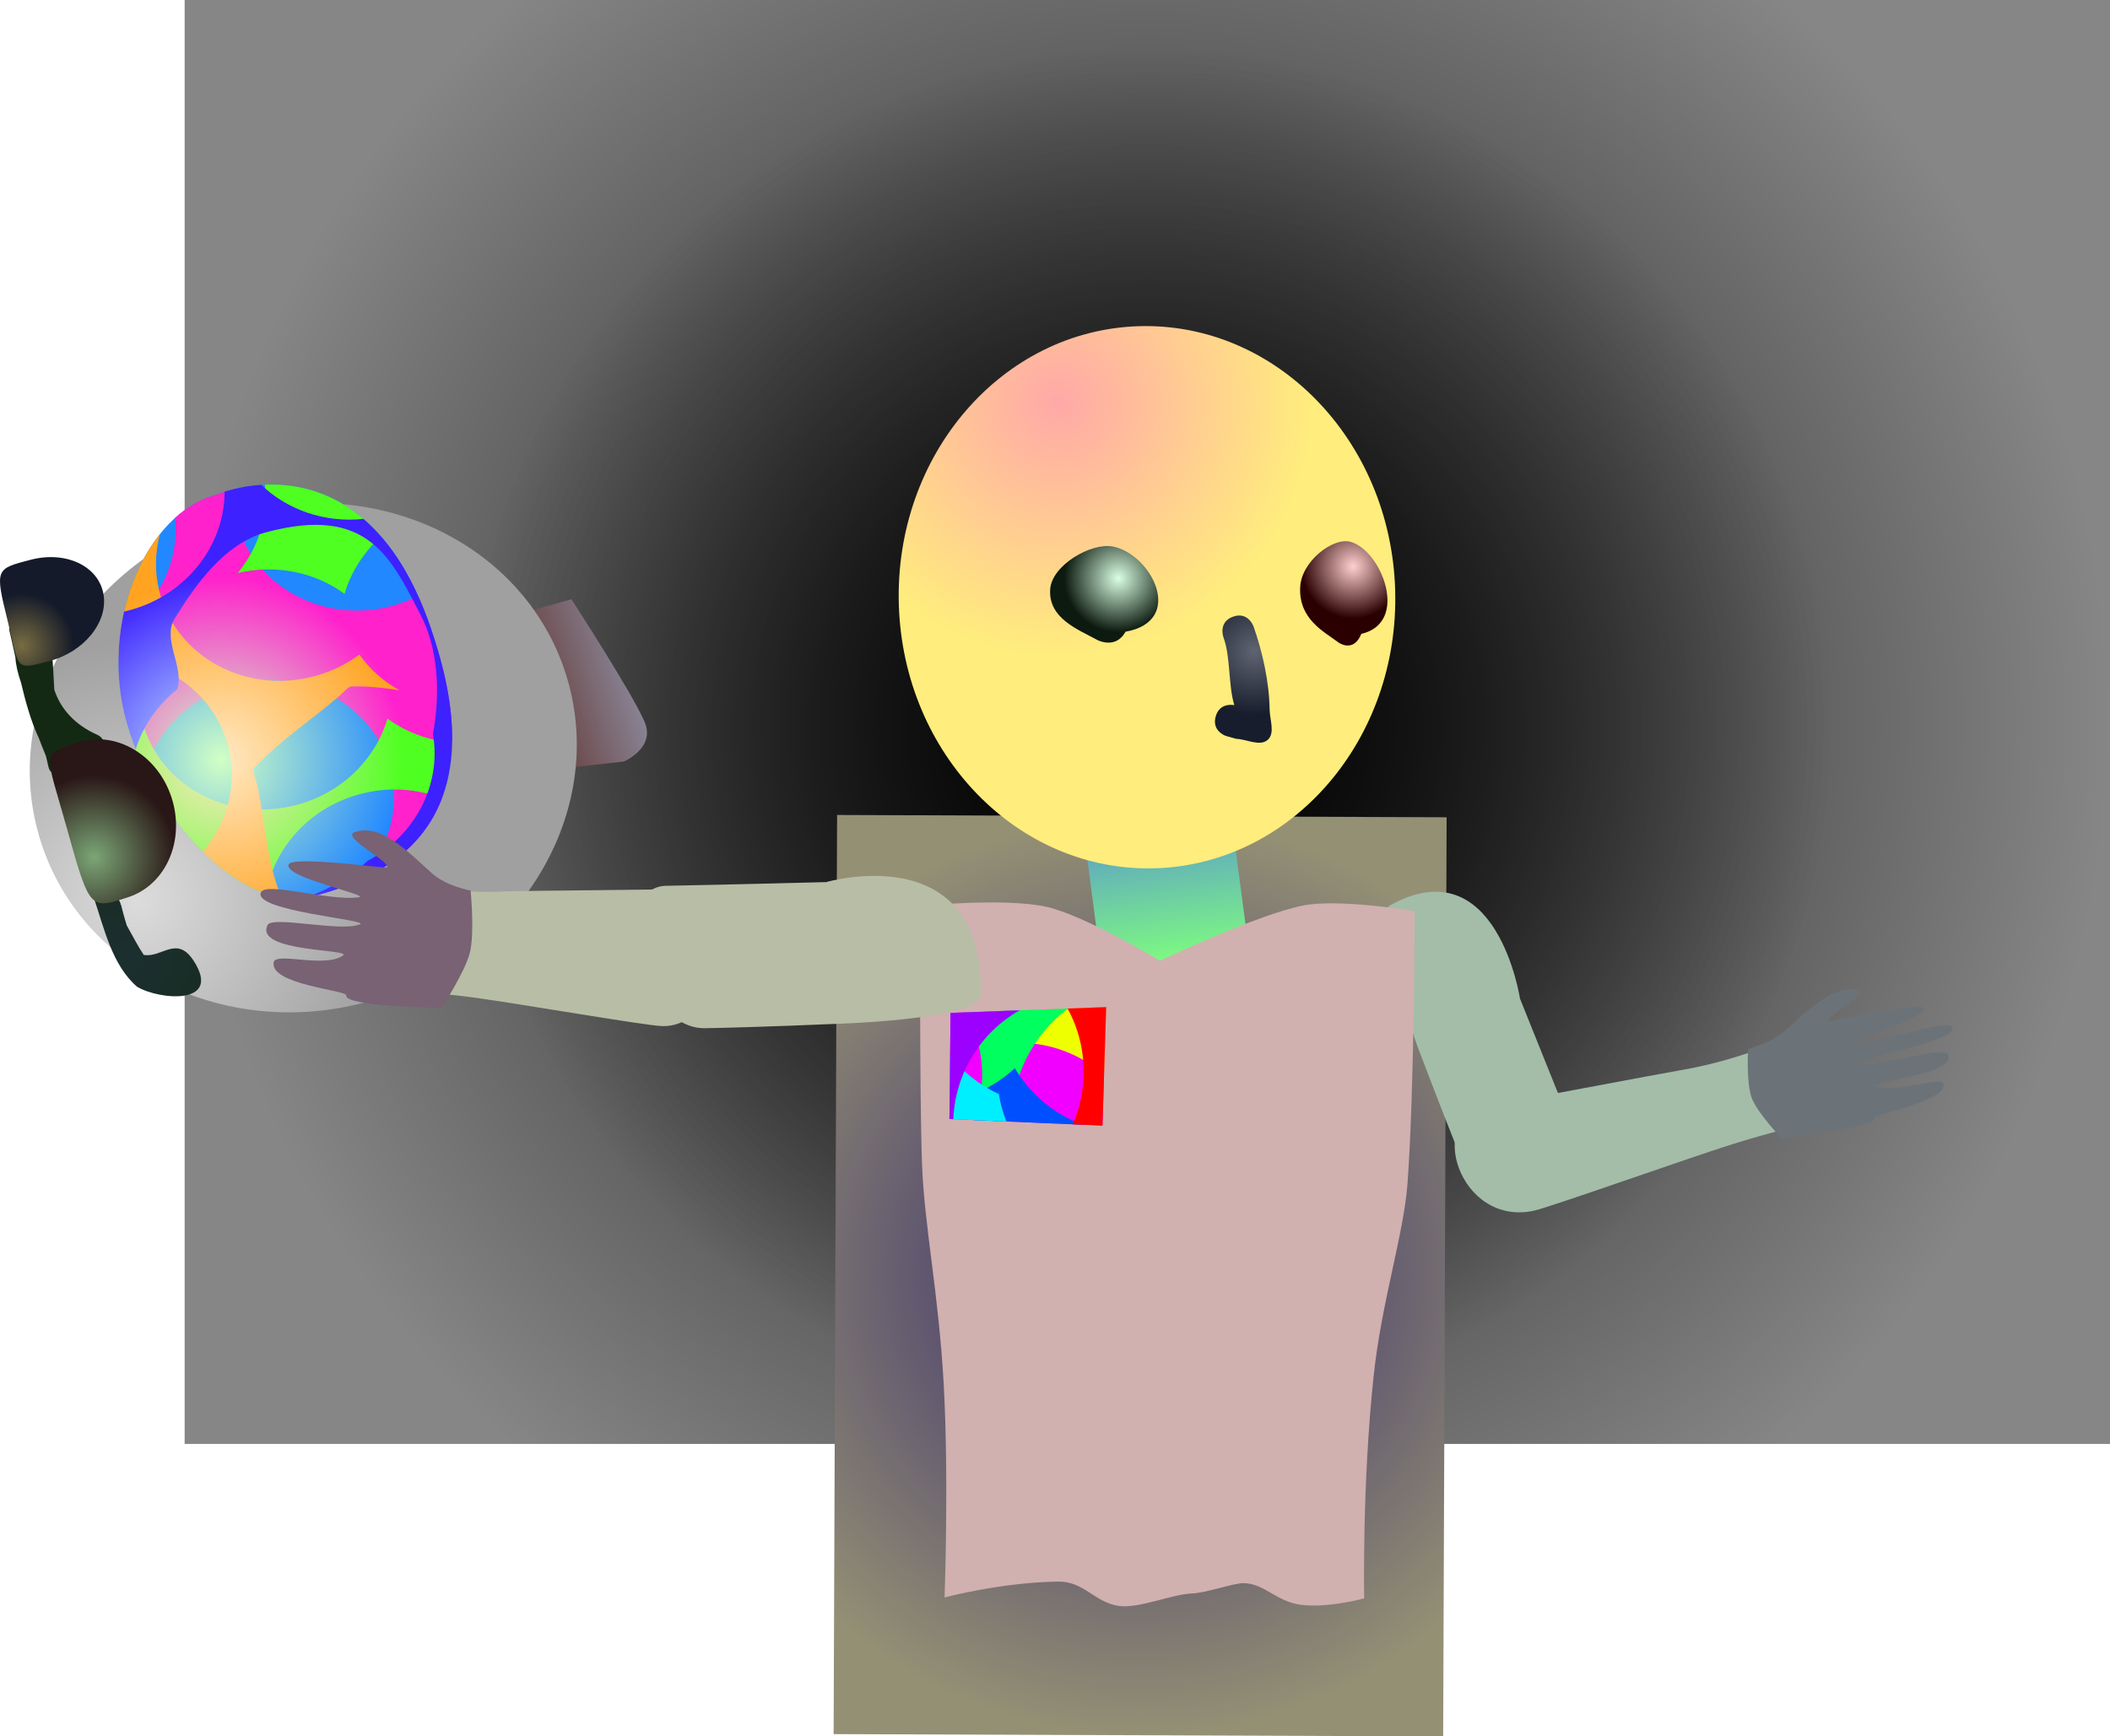 <svg version="1.1" xmlns="http://www.w3.org/2000/svg" xmlns:xlink="http://www.w3.org/1999/xlink" width="534.799" height="440.138" viewBox="0,0,534.799,440.138"><defs><radialGradient cx="239.762" cy="177.81" r="244" gradientUnits="userSpaceOnUse" id="color-1"><stop offset="0" stop-color="#121212"/><stop offset="1" stop-color="#868686"/></radialGradient><radialGradient cx="240" cy="180" r="173.5" gradientUnits="userSpaceOnUse" id="color-2"><stop offset="0" stop-color="#000000"/><stop offset="1" stop-color="#000000" stop-opacity="0"/></radialGradient><radialGradient cx="237.938" cy="318.167" r="116.49" gradientUnits="userSpaceOnUse" id="color-3"><stop offset="0" stop-color="#33266a"/><stop offset="1" stop-color="#949074"/></radialGradient><linearGradient x1="242.744" y1="206.71" x2="247.124" y2="240.064" gradientUnits="userSpaceOnUse" id="color-4"><stop offset="0" stop-color="#5fa5c2"/><stop offset="1" stop-color="#7fff7d"/></linearGradient><radialGradient cx="217.13" cy="96.631" r="64.415" gradientUnits="userSpaceOnUse" id="color-5"><stop offset="0" stop-color="#ffa8a8"/><stop offset="1" stop-color="#ffed7d"/></radialGradient><radialGradient cx="232.393" cy="141.39" r="13.707" gradientUnits="userSpaceOnUse" id="color-6"><stop offset="0" stop-color="#daffe3"/><stop offset="1" stop-color="#0c1a0f"/></radialGradient><radialGradient cx="266.893" cy="159.89" r="16.127" gradientUnits="userSpaceOnUse" id="color-7"><stop offset="0" stop-color="#5f6471"/><stop offset="1" stop-color="#171d2c"/></radialGradient><radialGradient cx="291.893" cy="138.39" r="13.224" gradientUnits="userSpaceOnUse" id="color-8"><stop offset="0" stop-color="#ffd0d0"/><stop offset="1" stop-color="#2a0000"/></radialGradient><linearGradient x1="85.183" y1="168.947" x2="117.705" y2="158.418" gradientUnits="userSpaceOnUse" id="color-9"><stop offset="0" stop-color="#694444"/><stop offset="1" stop-color="#98a1b9"/></linearGradient><radialGradient cx="-16.145" cy="222.919" r="65.455" gradientUnits="userSpaceOnUse" id="color-10"><stop offset="0" stop-color="#dcdcdc"/><stop offset="1" stop-color="#a0a0a0"/></radialGradient><radialGradient cx="4.963" cy="187.316" r="46.28" gradientUnits="userSpaceOnUse" id="color-11"><stop offset="0" stop-color="#d1ffc4"/><stop offset="1" stop-color="#2188ff"/></radialGradient><radialGradient cx="4.963" cy="187.316" r="46.28" gradientUnits="userSpaceOnUse" id="color-12"><stop offset="0" stop-color="#ceffc4"/><stop offset="1" stop-color="#ff21cc"/></radialGradient><radialGradient cx="4.963" cy="187.316" r="46.28" gradientUnits="userSpaceOnUse" id="color-13"><stop offset="0" stop-color="#ffe9c4"/><stop offset="1" stop-color="#4fff21"/></radialGradient><radialGradient cx="4.963" cy="187.316" r="46.28" gradientUnits="userSpaceOnUse" id="color-14"><stop offset="0" stop-color="#ffe9c4"/><stop offset="1" stop-color="#4fff21"/></radialGradient><radialGradient cx="4.963" cy="187.316" r="46.28" gradientUnits="userSpaceOnUse" id="color-15"><stop offset="0" stop-color="#ffe9c4"/><stop offset="1" stop-color="#ffa321"/></radialGradient><radialGradient cx="4.963" cy="187.316" r="46.28" gradientUnits="userSpaceOnUse" id="color-16"><stop offset="0" stop-color="#c4f0ff"/><stop offset="1" stop-color="#3d21ff"/></radialGradient><radialGradient cx="-18.555" cy="237.468" r="50.249" gradientUnits="userSpaceOnUse" id="color-17"><stop offset="0" stop-color="#1c2f30"/><stop offset="1" stop-color="#142913"/></radialGradient><radialGradient cx="-45.507" cy="158.447" r="13.226" gradientUnits="userSpaceOnUse" id="color-18"><stop offset="0" stop-color="#786c41"/><stop offset="1" stop-color="#141a29"/></radialGradient><radialGradient cx="-27.179" cy="212.087" r="20.822" gradientUnits="userSpaceOnUse" id="color-19"><stop offset="0" stop-color="#7ba676"/><stop offset="1" stop-color="#291616"/></radialGradient></defs><g transform="translate(51.037,5.19)"><g data-paper-data="{&quot;isPaintingLayer&quot;:true}" fill-rule="nonzero" stroke-linecap="butt" stroke-linejoin="miter" stroke-miterlimit="10" stroke-dasharray="" stroke-dashoffset="0" style="mix-blend-mode: normal"><path d="M-4.238,360.81v-366h488v366z" fill="url(#color-1)" stroke="none" stroke-width="0"/><path d="M413.5,180c0,97.754 -77.679,177 -173.5,177c-95.821,0 -173.5,-79.246 -173.5,-177c0,-97.754 77.679,-177 173.5,-177c95.821,0 173.5,79.246 173.5,177z" fill="url(#color-2)" stroke="none" stroke-width="0"/><path d="M160.252,434.365l0.878,-232.979l154.493,0.583l-0.878,232.979z" data-paper-data="{&quot;index&quot;:null}" fill="url(#color-3)" stroke="#ed6b00" stroke-width="0"/><path d="M319.567,289.166c-5.219,-12.961 -11.481,-29.525 -11.481,-29.525c0,0 -11.517,-32.742 -6.878,-35.318c27.133,-15.068 33.019,23.634 33.019,23.634c0,0 10.013,24.926 15.562,38.706c2.701,8.576 -24.861,14.664 -30.223,2.503z" data-paper-data="{&quot;index&quot;:null}" fill="#a3bda9" stroke="#000000" stroke-width="0"/><g><path d="M228.487,242.512l-4.38,-33.354l37.274,-4.895l4.38,33.354z" fill="url(#color-4)" stroke="#000000" stroke-width="0"/><path d="M302.578,144.276c1.158,37.943 -26.064,69.562 -60.802,70.623c-34.738,1.06 -63.838,-28.839 -64.996,-66.783c-1.158,-37.943 26.064,-69.562 60.802,-70.623c34.738,-1.06 63.838,28.839 64.996,66.783z" fill="url(#color-5)" stroke="none" stroke-width="0"/><path d="M234.24,154.935c-2.507,4.564 -7.135,2.103 -7.135,2.103c-4.672,-2.595 -12.482,-5.395 -11.962,-12.88c0.425,-6.117 10.393,-11.813 15.785,-10.833c9.782,1.777 18.674,18.838 3.312,21.609z" data-paper-data="{&quot;index&quot;:null}" fill="url(#color-6)" stroke="none" stroke-width="0.5"/><path d="M257.094,176.416c0.654,-2.322 2.301,-2.872 3.527,-2.937c0.389,-0.036 0.788,-0.016 1.187,0.066c-1.576,-5.266 -0.894,-12.152 -2.761,-17.237c0,0 -1.373,-3.812 2.439,-5.185c3.812,-1.373 5.185,2.439 5.185,2.439c2.255,6.36 4.012,14.218 4.085,21.08c0.027,2.571 1.452,6.003 -0.481,7.699c-2.006,1.76 -5.334,-0.171 -8.001,-0.257l-2.379,-0.67c-0.493,-0.139 -0.939,-0.363 -1.326,-0.652c-1.012,-0.695 -2.13,-2.024 -1.476,-4.346z" data-paper-data="{&quot;index&quot;:null}" fill="url(#color-7)" stroke="none" stroke-width="0.5"/><path d="M291.151,132.118c7.909,2.001 15.226,20.501 2.853,23.366c-1.985,4.908 -5.74,2.212 -5.74,2.212c-3.792,-2.841 -10.117,-5.931 -9.76,-14.01c0.292,-6.603 8.288,-12.671 12.647,-11.568z" data-paper-data="{&quot;index&quot;:null}" fill="url(#color-8)" stroke="none" stroke-width="0.5"/></g><g><path d="M107.094,187.834l-15.499,1.728l-12.296,-38.787l14.481,-4.066c0,0 15.362,23.604 18.573,31.106c2.818,6.583 -5.26,10.019 -5.26,10.019z" data-paper-data="{&quot;index&quot;:null}" fill="url(#color-9)" stroke="#000000" stroke-width="0"/><path d="M6.139,126.035c36.699,-11.881 75.267,5.724 86.145,39.323c10.878,33.599 -10.054,70.467 -46.754,82.349c-36.699,11.881 -75.267,-5.724 -86.145,-39.323c-10.878,-33.599 10.054,-70.467 46.754,-82.349z" data-paper-data="{&quot;index&quot;:null}" fill="url(#color-10)" stroke="none" stroke-width="0"/><g data-paper-data="{&quot;index&quot;:null}" stroke="#ed6b00" stroke-width="0"><path d="M59.05,156.731c15.588,48.175 -12.698,60.543 -30.773,65.272c-18.076,4.729 -40.862,-20.208 -47.439,-44.898c-6.577,-24.69 5.046,-52.231 23.122,-56.96c0,0 38.389,-16.852 55.091,36.586z" data-paper-data="{&quot;index&quot;:null}" fill="url(#color-11)"/><path d="M59.05,156.731c12.422,38.39 -3.017,54.041 -18.948,61.209c7.267,-7.52 10.532,-18.194 7.685,-28.588c-4.425,-16.156 -21.943,-25.517 -39.128,-20.906c-11.451,3.072 -19.865,11.572 -22.895,21.683c-2.076,-4.237 -3.758,-8.634 -4.927,-13.023c-2.005,-7.526 -2.319,-15.316 -1.274,-22.645c9.489,-6.414 14.933,-17.264 13.764,-28.37c3.169,-2.864 6.752,-4.93 10.632,-5.945c0,0 1.554,-0.682 4.174,-1.337c-0.111,2.868 0.207,5.788 1.001,8.686c4.425,16.156 21.943,25.517 39.128,20.906c2.363,-0.634 4.597,-1.499 6.681,-2.562c1.474,3.259 2.852,6.877 4.107,10.893z" data-paper-data="{&quot;index&quot;:null}" fill="url(#color-12)"/><path d="M-19.163,177.105c-2.24,-8.408 -2.369,-17.148 -0.851,-25.204c3.627,0.36 7.391,0.134 11.151,-0.754c-6.107,7.367 -8.675,17.184 -6.051,26.763c4.425,16.156 21.943,25.517 39.128,20.906c11.521,-3.091 19.967,-11.676 22.95,-21.867c4.674,3.425 10.353,5.568 16.395,6.084c-0.115,5.419 -1.044,10.088 -2.571,14.118c-6.336,-2.455 -13.605,-2.98 -20.816,-1.046c-12.767,3.425 -21.758,13.597 -23.723,25.226c-15.111,-5.07 -30.418,-24.726 -35.613,-44.226z" data-paper-data="{&quot;index&quot;:null}" fill="url(#color-13)"/><path d="M36.298,145.339c-7.369,-5.4 -17.238,-7.612 -27.086,-5.287c5.18,-6.248 7.813,-14.26 6.893,-22.393c8.353,-0.348 19.665,1.876 29.471,13.15c-4.443,3.96 -7.662,9.009 -9.277,14.53z" data-paper-data="{&quot;index&quot;:null}" fill="url(#color-14)"/><path d="M37.802,168.833c-0.487,0.027 -2.286,1.933 -2.873,2.435c-7.157,6.124 -15.206,11.405 -21.563,18.274c-0.601,0.649 0.678,3.471 0.952,4.839c1.676,8.378 2.206,17.053 4.946,25.151c0.351,1.037 1.026,2.004 1.964,2.902c-7.024,-0.854 -14.332,-5.271 -20.856,-11.721c6.301,-7.401 8.983,-17.366 6.322,-27.084c-3.436,-12.546 -14.767,-20.993 -27.706,-21.984c0.219,-12.065 4.179,-23.546 10.523,-31.48c-1.312,4.846 -1.393,10.034 0.01,15.154c4.425,16.156 21.943,25.517 39.128,20.906c4.263,-1.144 8.106,-3.04 11.406,-5.491c2.649,3.76 6.154,6.837 10.195,9.061c-4.948,-0.814 -9.382,-1.133 -12.446,-0.961z" data-paper-data="{&quot;index&quot;:null}" fill="url(#color-15)"/><path d="M59.05,156.731c15.588,48.175 -12.698,60.543 -30.773,65.272c-0.786,0.206 -1.58,0.355 -2.382,0.451c5.743,-1.699 11.328,-5.289 15.134,-8.459c0.393,-0.328 0.782,-0.666 1.165,-1.014c11.916,-6.342 18.75,-19.211 16.501,-32.1c1.99,-10.804 1.232,-21.834 -3.141,-30.249c-7.541,-14.514 -13.328,-27.828 -39.128,-20.906c-10.453,2.804 -17.732,12.999 -23.22,21.931c-3.199,5.207 2.469,12.075 0.71,17.835c-5.037,3.997 -8.711,9.323 -10.553,15.215c-0.998,-2.515 -1.847,-5.059 -2.524,-7.601c-2.434,-9.136 -2.375,-18.663 -0.42,-27.28c0.447,-0.101 0.894,-0.211 1.34,-0.331c14.507,-3.892 24.138,-16.495 24.126,-30.047c1.941,-0.622 5.229,-1.474 9.302,-1.74c6.591,6.336 16.074,9.666 25.905,8.629c6.813,5.844 13.249,15.324 17.959,30.396z" data-paper-data="{&quot;index&quot;:null}" fill="url(#color-16)"/></g><g data-paper-data="{&quot;index&quot;:null}"><path d="M-20.348,224.164c0.193,0.829 0.722,2.956 1.449,5.234c1.382,2.437 2.838,5.305 4.294,7.453c4.61,0.818 8.392,-5.126 12.681,1.541c7.313,11.37 -8.903,9.878 -14.396,6.514c-6.338,-5.524 -8.275,-14.69 -10.908,-22.446c-3.626,-10.683 -8.353,-20.929 -10.517,-31.687c-0.483,-0.349 -0.845,-0.867 -0.99,-1.493l-0.662,-2.861c-0.586,-1.407 -1.206,-2.938 -1.814,-4.552c-1.953,-4.144 -3.378,-9.259 -4.507,-14.052c-0.797,-2.317 -1.325,-4.518 -1.415,-6.386c-0.287,-1.34 -0.556,-2.586 -0.813,-3.696l-0.698,-3.016c-0.318,-1.373 0.537,-2.744 1.911,-3.063c1.223,-0.283 2.443,0.364 2.921,1.477l0.708,1.563c0.503,-0.8 1.102,-1.546 1.806,-2.227l-0.749,-1.076l2.689,-1.871c0.27,-0.197 0.583,-0.345 0.93,-0.425c1.373,-0.318 2.744,0.537 3.063,1.911c0.097,0.417 0.085,0.836 -0.017,1.223l-0.636,2.642l-0.078,-0.019l0.014,0.239c-0.858,1.942 -1.441,3.879 -1.753,5.776c0.284,2.779 0.383,5.729 0.552,8.728c1.556,4.896 5.288,9.007 11.019,11.524c0,0 2.335,1.032 1.304,3.367c-1.032,2.335 -3.367,1.304 -3.367,1.304c-0.497,-0.221 -0.984,-0.453 -1.458,-0.695l0.642,1.342c0.09,0.179 0.161,0.372 0.208,0.575c0.318,1.373 -0.537,2.744 -1.911,3.063c-0.695,0.161 -1.39,0.022 -1.948,-0.334c0.17,1.211 0.395,2.346 0.769,3.286c2.617,6.565 4.619,16.929 7.494,26.569c1.184,-0.22 2.347,0.42 2.81,1.501l1.282,2.833l-0.092,0.041l0.015,0.036z" fill="url(#color-17)" stroke="none" stroke-width="0.5"/><path d="M-49.112,152.114c-3.257,-13.195 -3.04,-13.107 5.858,-15.42c8.898,-2.314 17.151,1.565 18.431,8.664c1.281,7.099 -4.896,14.729 -13.795,17.043c-8.898,2.314 -7.441,2.087 -10.495,-10.286z" data-paper-data="{&quot;index&quot;:null}" fill="url(#color-18)" stroke="#000000" stroke-width="0"/><path d="M-31.334,183c9.598,-3.129 20.242,3.115 23.772,13.947c3.532,10.831 -1.387,22.149 -10.984,25.278c-9.598,3.129 -9.737,3.407 -15.505,-17.353c-5.409,-19.467 -6.881,-18.742 2.717,-21.871z" fill="url(#color-19)" stroke="#000000" stroke-width="0"/></g></g><g data-paper-data="{&quot;index&quot;:null}" stroke-width="0"><path d="M294.722,399.958c0,0 -9.417,2.608 -16.347,1.58c-5.966,-0.885 -9.107,-5.427 -14.257,-5.438c-2.551,-0.006 -9.517,2.516 -13.127,2.622c-4.775,0.139 -13.44,3.869 -18.413,3.159c-6.221,-0.887 -8.812,-6.267 -15.411,-6.176c-14.531,0.2 -28.8,4.02 -28.8,4.02c0,0 1.114,-29.813 -0.197,-53.79c-1.272,-23.264 -4.961,-40.465 -5.517,-56.175c-0.628,-17.757 -0.484,-65.327 -0.484,-65.327c0,0 21.724,-2.125 32.119,0.251c9.852,2.252 28.709,13.654 28.709,13.654c0,0 24.607,-11.729 36.31,-14.011c9.193,-1.794 28.214,1.425 28.214,1.425c0,0 -0.039,44.907 -1.813,69.05c-0.945,12.863 -6.55,29.84 -8.571,48.701c-2.975,27.757 -2.414,56.458 -2.414,56.458z" fill="#d1b0b0" stroke="#292e32"/><path d="M189.606,278.459l0.283,-26.908l39.444,-1.463l-0.941,30.03z" fill="#f200ff" stroke="none"/><path d="M228.796,267.217c-5.701,-4.935 -13.1,-7.973 -21.229,-8.112c-1.964,-0.034 -3.89,0.103 -5.766,0.397c2.726,-2.473 5.043,-5.393 6.832,-8.647l20.699,-0.768z" fill="#eeff00" stroke="none"/><path d="M195.928,278.729c1.212,-3.359 1.9,-6.973 1.964,-10.743c0.103,-6.006 -1.39,-11.668 -4.087,-16.581l25.87,-0.96c-8.944,6.68 -14.504,17.507 -14.207,28.692z" fill="#00ff5f" stroke="none"/><path d="M195.649,278.717c-0.604,-2.002 -1.392,-3.926 -2.344,-5.751c4.853,-1.477 9.243,-4.034 12.884,-7.394c3.875,6.546 9.929,11.661 17.182,14.331l-27.722,-1.186z" fill="#004fff" stroke="none"/><path d="M220.838,279.795c1.719,-3.924 2.706,-8.246 2.784,-12.797c0.102,-5.992 -1.383,-11.642 -4.069,-16.548l9.78,-0.363l-0.941,30.03z" fill="#ff0000" stroke="none"/><path d="M189.775,262.409c3.266,4.143 7.497,7.495 12.36,9.714c0.382,2.412 1.023,4.74 1.894,6.953l-14.423,-0.617l0.169,-16.05z" fill="#00efff" stroke="none"/><path d="M207.371,250.902c-9.66,5.519 -16.313,15.739 -16.791,27.598l-0.973,-0.042l0.283,-26.908z" fill="#9c00ff" stroke="none"/></g><path d="M117.339,219.345c15.189,-0.276 41.029,-0.946 41.029,-0.946c0,0 40.06,-11.653 39.208,28.569c-0.136,6.421 -37.674,7.403 -37.674,7.403c0,0 -18.067,0.806 -32.353,1.065c-16.129,0.113 -24.931,-34.72 -10.21,-36.091z" fill="#b8bda6" stroke="#000000" stroke-width="0"/><path d="M43.437,216.322c0,0 15.074,5.408 33.59,4.452c4.453,-0.23 41.422,-0.405 45.996,-0.692c17.489,-0.405 10.139,35.19 -6.092,34.821c-4.289,-0.042 -39.312,-6.254 -50.536,-7.58c-18.686,-2.208 -30.24,-1.25 -30.24,-1.25z" data-paper-data="{&quot;index&quot;:null}" fill="#b8bda6" stroke="#000000" stroke-width="0"/><path d="M36.75,247.139c0.304,-1.321 -19.376,-2.719 -18.434,-8.377c0.463,-2.783 12.726,1.526 17.575,-1.728c2.568,-1.722 -22.583,-0.766 -19.096,-7.767c1.197,-2.403 18.812,1.894 23.441,-0.185c2.477,-1.113 -27.24,-3.341 -25.145,-8.069c1.244,-2.806 17.139,2.236 24.726,1.246c3.696,-0.483 -19.763,-5.127 -17.602,-8.44c1.323,-2.028 24.459,1.104 24.753,0.9c1.65,-1.147 -11.738,-7.732 -8.131,-8.974c6.647,-2.29 13.261,4.73 19.591,10.411c3.699,3.32 9.813,4.386 9.813,4.386c0,0 1.063,10.698 -0.179,15.718c-1.209,4.888 -7.176,14.016 -7.176,14.016c0,0 -24.78,-0.34 -24.136,-3.138z" data-paper-data="{&quot;index&quot;:null}" fill="#786274" stroke="#000000" stroke-width="0"/><path d="M416.887,277.751c0,0 -11.192,1.58 -28.833,7.087c-10.596,3.307 -46.141,15.944 -50.246,16.842c-19.118,4.198 -27.83,-24.075 -11.733,-26.568c4.419,-0.697 44.243,-8.256 48.539,-8.975c17.865,-2.988 31.652,-10.277 31.652,-10.277z" data-paper-data="{&quot;index&quot;:null}" fill="#a3bda9" stroke="#000000" stroke-width="0"/><path d="M423.972,278.27c0.764,2.147 -23.328,5.22 -23.328,5.22c0,0 -6.253,-6.567 -7.669,-10.307c-1.454,-3.842 -0.944,-12.449 -0.944,-12.449c0,0 5.896,-1.537 9.332,-4.589c5.88,-5.223 11.969,-11.54 18.549,-10.475c3.57,0.578 -9.132,7.316 -7.47,8.039c0.296,0.128 22.651,-4.973 24.038,-3.514c2.265,2.384 -20.33,8.722 -16.711,8.687c7.43,-0.072 22.646,-5.871 23.994,-3.785c2.27,3.513 -26.532,8.642 -24.067,9.245c4.605,1.126 21.532,-4.276 22.814,-2.505c3.737,5.16 -20.779,7.246 -18.197,8.321c4.878,2.031 16.597,-2.773 17.184,-0.618c1.194,4.381 -17.883,7.717 -17.523,8.73z" data-paper-data="{&quot;index&quot;:null}" fill="#6c7378" stroke="#000000" stroke-width="0"/></g></g></svg>